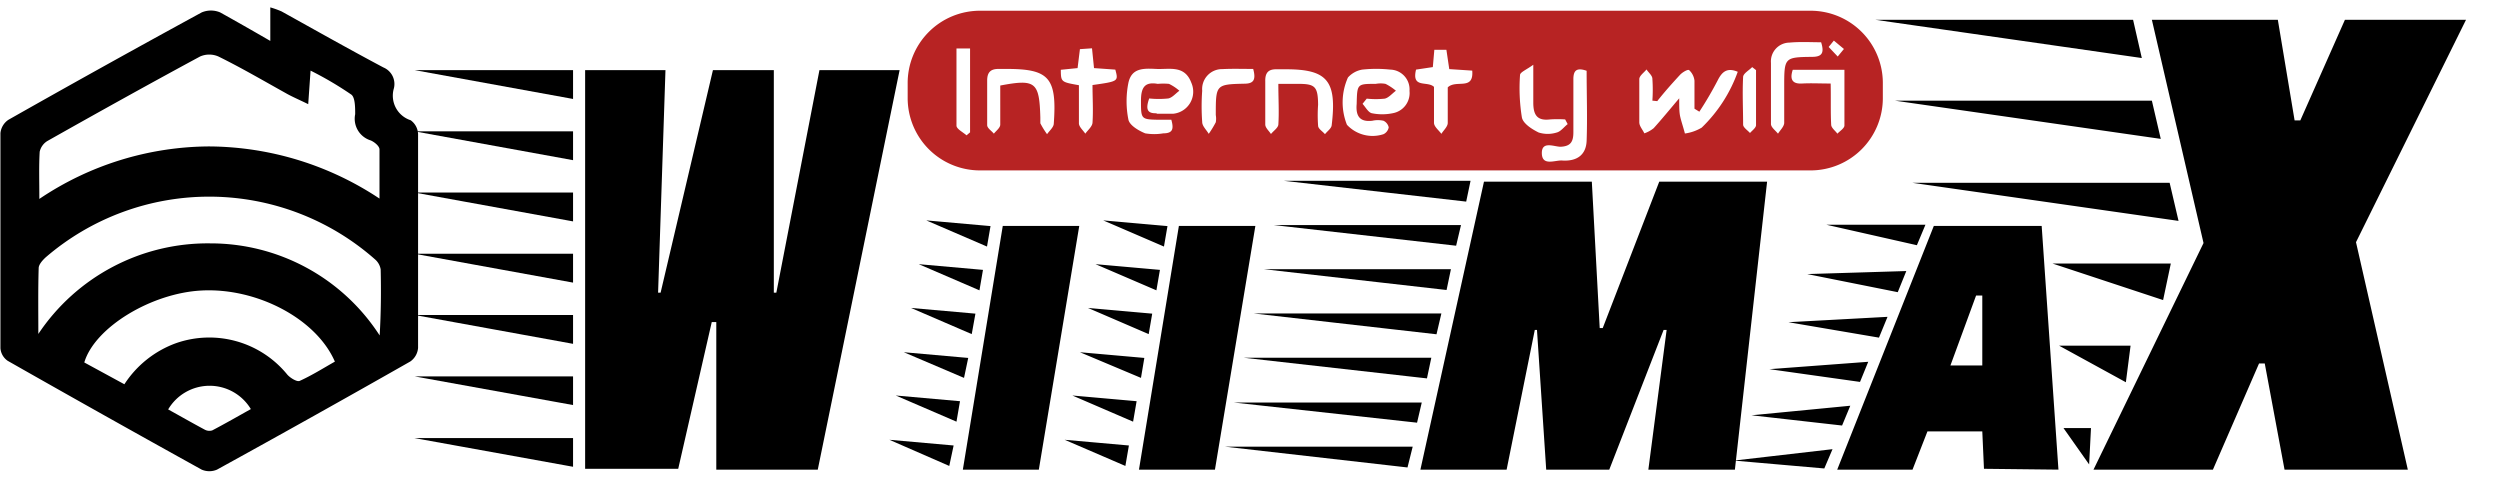 <svg xmlns="http://www.w3.org/2000/svg" width="52.56mm" height="37.984" data-name="Capa 1" viewBox="0 0 149 28.5"><path d="M34.14 4.18V5.9l-9.45-1.72Zm0 3.65v1.72l-9.45-1.72Zm0 3.65v1.72l-9.45-1.72Zm0 3.65v1.72l-9.45-1.72Zm0 3.65v1.72l-9.45-1.72Zm0 3.66v1.71l-9.45-1.71Zm0 3.68v1.71l-9.45-1.71ZM42.68 28v-8.8h-.27l-2 8.75h-5.55V4.18h4.79l-.44 13.27h.15l3.12-13.27h3.63v13.27h.15l2.57-13.27h4.78L48.73 28ZM56.57 27.78 53 26.22l3.83.34Zm.43-2.64-3.62-1.56 3.83.34Zm.45-2.61L53.86 21l3.84.34Zm.46-2.61-3.62-1.56 3.84.34Zm.46-2.61-3.62-1.56 3.83.34Zm.45-2.61-3.62-1.56 3.83.34ZM57.38 28l2.38-14.53h4.56L61.91 28ZM83.89 27.87 73 26.63h11.2Zm.57-2.67L73.54 24h11.2Zm.59-2.64-10.91-1.23h11.17Zm.57-2.63-10.89-1.24h11.18Zm.6-2.64-10.89-1.24h11.15Zm.57-2.64-10.86-1.23h11.15Zm.6-2.63-10.87-1.24h11.13ZM89.8 28h-5.14l3.79-17.17h6.43l.47 8.73h.18l3.37-8.73h6.43L103.41 28h-5.16l1.09-8.33h-.18L95.92 28h-3.76l-.55-8.33h-.13Z"/><path d="m108.74 27.93-5.39-.47 5.88-.68Zm1.06-2.56-5.4-.61 5.89-.57Zm1.07-2.6-5.4-.76 5.89-.44Zm1.13-2.64-5.4-.92 5.91-.32Zm1.12-2.71-5.4-1.08 5.91-.18Zm1.14-2.8-5.39-1.22h5.9Zm4 13.33-.1-2.23h-3.27L114 28h-4.49l5.76-14.53h6.43l1 14.53Zm-.1-6.16v-4.17h-.37l-1.53 4.17ZM124.64 25.52l-.11 2.17-1.53-2.17Zm-1.9-4.91H127l-.28 2.18Zm4.93-17.15-15.89-2.28h15.37ZM112.94 6h15.33l.53 2.28Zm16.46 9.71-.46 2.18-6.6-2.18ZM114 10.9h15.33l.53 2.27Zm21.78-9.72 1 6h.34l2.66-6H147l-6.56 13.26L143.53 28h-7.35L135 21.67h-.34L131.91 28h-7.12l6.56-13.51-3.08-13.31ZM67.07 27.78l-3.62-1.56 3.83.34Zm.46-2.64-3.62-1.56 3.83.34Zm.47-2.61L64.36 21l3.84.34Zm.46-2.61-3.62-1.56 3.83.34Zm.46-2.61-3.63-1.56 3.84.34Zm.45-2.61-3.62-1.56 3.83.34ZM67.88 28l2.38-14.53h4.56L72.41 28ZM16.09 2.44v-2a5.36 5.36 0 0 1 .67.24c2 1.11 4 2.24 6.07 3.34a1.07 1.07 0 0 1 .63 1.24 1.54 1.54 0 0 0 1 1.91 1.06 1.06 0 0 1 .44.83v12.74a1.09 1.09 0 0 1-.46.81Q18.69 24.82 12.91 28a1.15 1.15 0 0 1-.91 0Q6.2 24.79.43 21.51a1 1 0 0 1-.43-.75V7.94a1.08 1.08 0 0 1 .48-.8Q6.2 3.9 12 .74a1.41 1.41 0 0 1 1.1 0c.9.5 1.9 1.07 2.99 1.7ZM2.32 11.86a18.27 18.27 0 0 1 10.12-3.13 18.52 18.52 0 0 1 10.16 3.11V8.91c0-.2-.31-.45-.53-.54a1.35 1.35 0 0 1-.92-1.56c0-.4 0-1-.23-1.17a20.5 20.5 0 0 0-2.43-1.43l-.14 2c-.55-.27-1-.46-1.36-.67-1.33-.74-2.61-1.49-3.99-2.17a1.36 1.36 0 0 0-1.1 0C8.88 5 5.84 6.69 2.81 8.4a1 1 0 0 0-.47.65c-.05.86-.02 1.74-.02 2.81Zm-.06 8.05a12.14 12.14 0 0 1 10.25-5.4A12 12 0 0 1 22.61 20c.08-1.36.09-2.65.06-3.94a1 1 0 0 0-.33-.59 14.94 14.94 0 0 0-19.65-.12c-.18.17-.41.42-.41.64-.04 1.28-.02 2.6-.02 3.92Zm5.13 3a6.18 6.18 0 0 1 3.08-2.45 6 6 0 0 1 6.63 1.87c.17.2.58.45.74.38.73-.33 1.41-.76 2.1-1.15-1.11-2.56-4.65-4.41-7.94-4.24-3 .15-6.38 2.2-7 4.29Zm2.61 1.5c.76.42 1.46.82 2.17 1.2a.58.58 0 0 0 .46.05c.78-.41 1.53-.84 2.3-1.27a2.87 2.87 0 0 0-4.93.02Z"/><path d="M107.92 10.16H58.41a4.31 4.31 0 0 1-4.32-4.31V5A4.31 4.31 0 0 1 58.41.64h49.51A4.31 4.31 0 0 1 112.23 5v.9a4.31 4.31 0 0 1-4.31 4.26ZM98.49 6a9.38 9.38 0 0 0 0-1.3c0-.2-.23-.37-.35-.56-.15.19-.42.37-.43.57v2.58c0 .23.2.44.3.66a1.79 1.79 0 0 0 .56-.31c.47-.52.92-1.07 1.52-1.78 0 .54 0 .83.06 1.1s.19.65.28 1a2.67 2.67 0 0 0 1-.35 8.67 8.67 0 0 0 2.15-3.33c-.64-.27-.94 0-1.2.52a21.53 21.53 0 0 1-1.09 1.86l-.29-.18V4.81a1 1 0 0 0-.32-.63c-.08-.06-.4.13-.54.28-.47.51-.91 1-1.36 1.57Zm-17.28.19c.18.2.34.51.55.56a3.1 3.1 0 0 0 1.25 0 1.22 1.22 0 0 0 1-1.33 1.18 1.18 0 0 0-1.15-1.27 7.77 7.77 0 0 0-1.67 0 1.48 1.48 0 0 0-.85.47 3.62 3.62 0 0 0-.06 2.82 2.09 2.09 0 0 0 2.18.56.56.56 0 0 0 .31-.41.57.57 0 0 0-.31-.39 1.51 1.51 0 0 0-.67 0c-.69.08-1-.22-.93-1C80.89 5 80.88 5 82 5a1.6 1.6 0 0 1 .58 0 3.17 3.17 0 0 1 .62.41c-.22.16-.42.41-.66.47a4.87 4.87 0 0 1-1.08 0Zm-12.28.59h1A1.32 1.32 0 0 0 71 4.93c-.4-1.07-1.32-.78-2.1-.82s-1.46-.05-1.65.83a5.57 5.57 0 0 0 0 2.19c.07.34.59.65 1 .82a3.23 3.23 0 0 0 1.08 0c.6 0 .62-.3.48-.81h-.77C68 7.12 68 7.1 68 6c0-.83.26-1.13 1-1a3.7 3.7 0 0 1 .67 0 2.78 2.78 0 0 1 .62.41c-.22.16-.42.41-.66.46a5.44 5.44 0 0 1-1.14 0c-.21.6-.15.91.44.88ZM77.39 5c1 0 1.16.17 1.17 1.25a8.49 8.49 0 0 0 0 1.24c0 .19.27.34.41.51.14-.18.38-.34.4-.53.32-2.65-.25-3.34-2.73-3.34h-.59c-.48 0-.65.24-.64.71v2.58c0 .2.22.38.34.57.15-.19.42-.36.44-.56.05-.76 0-1.53 0-2.43h1.2ZM62 7v.35a5 5 0 0 0 .4.65c.14-.2.38-.4.4-.61.2-2.75-.27-3.28-2.8-3.28h-.5c-.46 0-.67.2-.67.69v2.66c0 .18.26.34.4.51.13-.17.37-.34.38-.53V5.1c2.11-.4 2.33-.21 2.39 1.9Zm23.47-1.82v2.14c0 .23.28.44.44.66.13-.21.37-.42.38-.64V5.21c.5-.49 1.56.22 1.46-1l-1.37-.09-.17-1.15h-.72L85.4 4l-1 .15c-.28 1.15.68.65 1.07 1.03Zm-21.17-.1v2.27c0 .21.25.42.38.62.15-.21.41-.42.43-.65.05-.75 0-1.51 0-2.25 1.55-.22 1.55-.22 1.36-.92l-1.27-.09-.12-1.18-.72.05-.14 1.13-1 .1c.01.73.01.73 1.08.92Zm42.37-2.54a1.12 1.12 0 0 0-1.11 1.21v3.64c0 .2.27.39.42.58.13-.21.35-.41.37-.63V5.2c0-1.77 0-1.79 1.66-1.81.6 0 .74-.24.54-.87-.61 0-1.25-.04-1.88.02ZM93.78 4.77v3.11c0 .57-.16.84-.76.87-.39 0-1.14-.37-1.12.4s.79.39 1.21.42c.91.06 1.43-.36 1.46-1.18.05-1.38 0-2.77 0-4.17-.63-.22-.8.01-.79.55Zm15.37 2.66c0 .19.24.36.37.54.15-.16.42-.32.42-.49V4.16h-3.08c-.2.6 0 .85.55.82s1.06 0 1.71 0c.02.92-.01 1.69.03 2.45ZM57 7.49c0 .2.39.39.6.58l.21-.18v-5H57v4.6Zm15.86-3.37a1.19 1.19 0 0 0-1.21 1.29 12.83 12.83 0 0 0 0 1.86c0 .25.25.47.39.71a6 6 0 0 0 .42-.69 1.22 1.22 0 0 0 0-.43c0-1.81 0-1.83 1.69-1.87.53 0 .73-.19.54-.88-.61 0-1.22-.02-1.83.01Zm20.43 3a6.76 6.76 0 0 0-.9 0c-.74.09-1-.23-1-1V3.86c-.41.3-.78.44-.79.61A10.93 10.93 0 0 0 90.71 7c.07.37.61.71 1 .9a1.8 1.8 0 0 0 1.08 0c.24-.06.43-.33.65-.5ZM104.44 4c-.18.19-.52.37-.54.58-.05 1 0 1.9 0 2.85 0 .17.27.34.41.5.13-.15.36-.31.36-.47V4.18ZM109 2.8l.54.57.37-.45-.6-.5Z" style="fill:#b72323"/></svg>